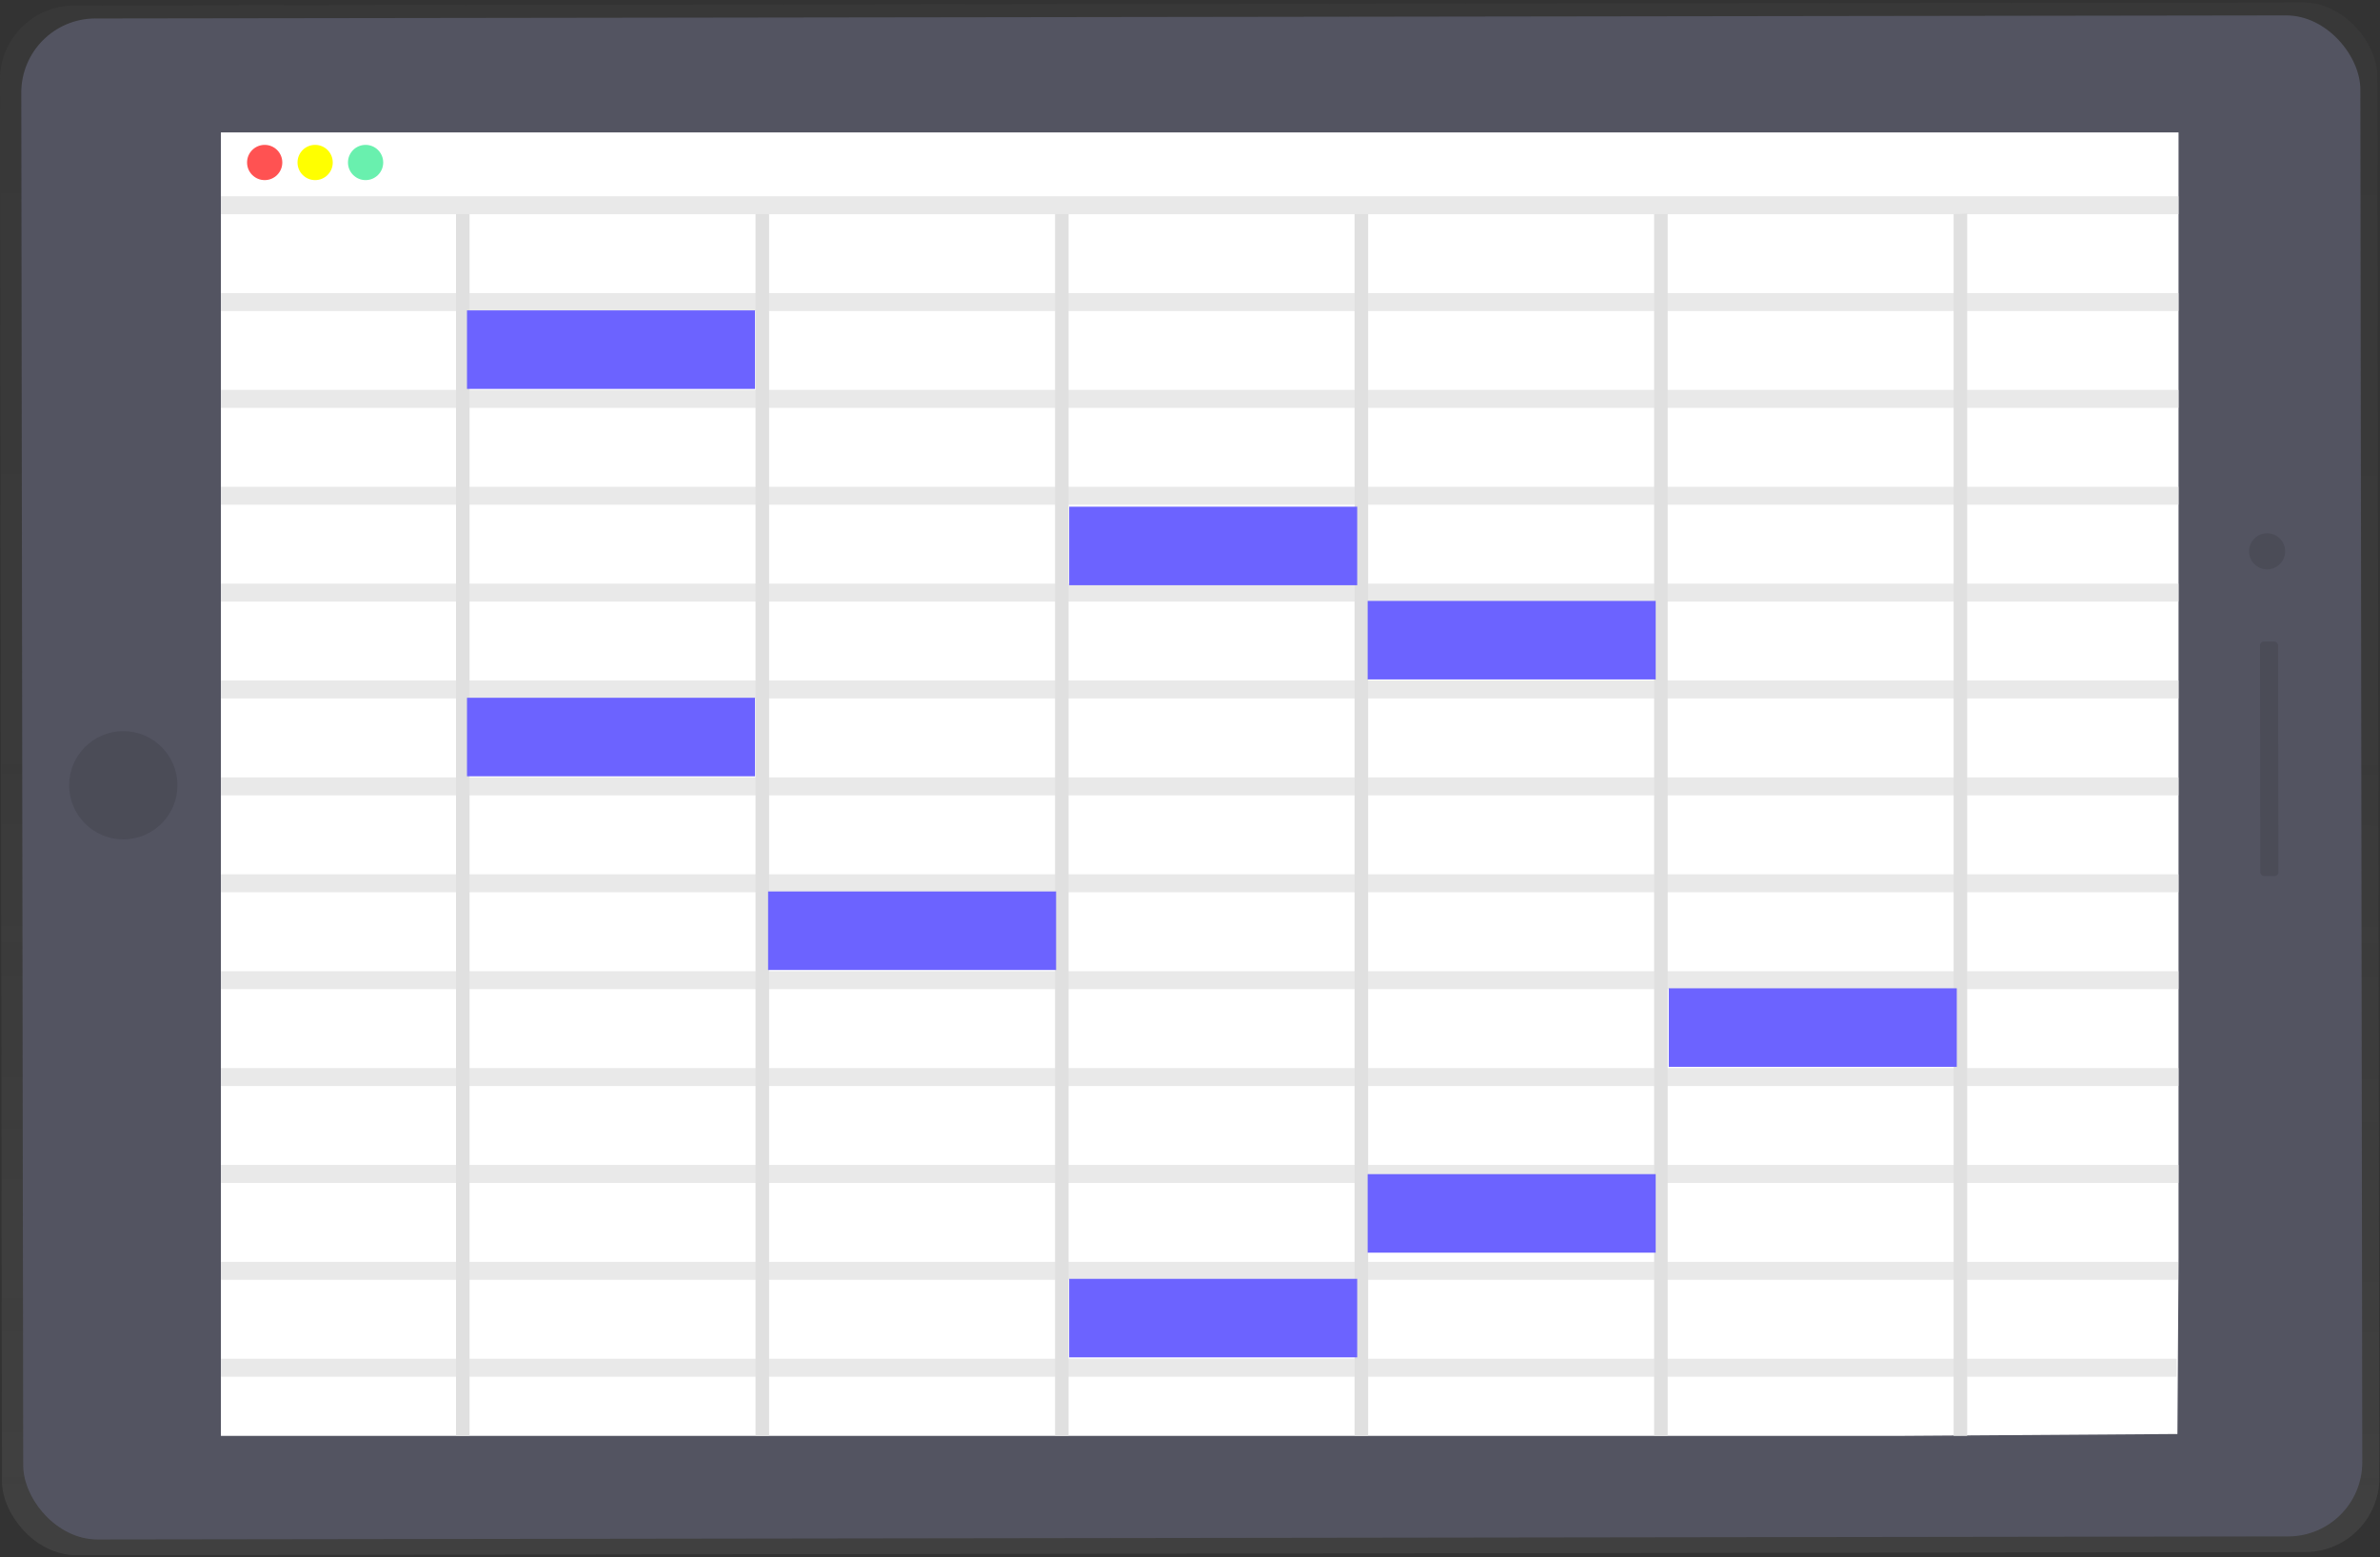 <?xml version="1.0" encoding="UTF-8"?>
<svg width="909px" height="595px" viewBox="0 0 909 595" version="1.1" xmlns="http://www.w3.org/2000/svg" xmlns:xlink="http://www.w3.org/1999/xlink">
    <rect x="0" y="0" width="909" height="595" fill="#333333" stroke="none"/>
    <!-- Generator: Sketch 52.2 (67145) - http://www.bohemiancoding.com/sketch -->
    <title>excel</title>
    <desc>Created with Sketch.</desc>
    <defs>
        <linearGradient x1="7.34819329e-15%" y1="49.999%" x2="100%" y2="49.999%" id="linearGradient-1">
            <stop stop-color="#000000" stop-opacity="0.12" offset="0%"></stop>
            <stop stop-color="#000000" stop-opacity="0.09" offset="55%"></stop>
            <stop stop-color="#000000" stop-opacity="0.02" offset="100%"></stop>
        </linearGradient>
        <linearGradient x1="49.952%" y1="100.103%" x2="50.044%" y2="-0.092%" id="linearGradient-2">
            <stop stop-color="#808080" stop-opacity="0.25" offset="0%"></stop>
            <stop stop-color="#808080" stop-opacity="0.12" offset="54%"></stop>
            <stop stop-color="#808080" stop-opacity="0.1" offset="100%"></stop>
        </linearGradient>
    </defs>
    <g id="Page-1" stroke="none" stroke-width="1" fill="none" fill-rule="evenodd">
        <g id="excel" transform="translate(-1, 0)">
            <rect id="Rectangle" fill="url(#linearGradient-1)" transform="translate(445.614, 298.14) rotate(-0.08) translate(-445.614, -298.14) " x="58.829" y="30.965" width="773.57" height="534.35"></rect>
            <g id="Group" opacity="0.7" fill="url(#linearGradient-2)">
                <rect id="Rectangle" transform="translate(455.378, 297.547) rotate(-0.08) translate(-455.378, -297.547) " x="1.378" y="1.542" width="908" height="592.01" rx="28.33"></rect>
            </g>
            <rect id="Rectangle" fill="#535461" transform="translate(456.182, 297.021) rotate(-0.08) translate(-456.182, -297.021) " x="9.497" y="6.471" width="893.37" height="581.1" rx="28.33"></rect>
            <circle id="Oval" fill="#535461" transform="translate(48.092, 300.01) rotate(-0.08) translate(-48.092, -300.01) " cx="48.092" cy="300.01" r="20.68"></circle>
            <g id="Group" opacity="0.1" transform="translate(27, 279)" fill="#000000">
                <circle id="Oval" transform="translate(21.092, 21.01) rotate(-0.08) translate(-21.092, -21.01) " cx="21.092" cy="21.01" r="20.68"></circle>
            </g>
            <circle id="Oval" fill="#535461" transform="translate(866.886, 210.627) rotate(-0.08) translate(-866.886, -210.627) " cx="866.886" cy="210.627" r="6.89"></circle>
            <rect id="Rectangle" fill="#535461" transform="translate(867.682, 289.901) rotate(-0.08) translate(-867.682, -289.901) " x="864.237" y="245.096" width="6.89" height="89.61" rx="1.43"></rect>
            <g id="Group" opacity="0.1" transform="translate(864, 245)" fill="#000000">
                <rect id="Rectangle" transform="translate(3.682, 44.901) rotate(-0.08) translate(-3.682, -44.901) " x="0.237" y="0.096" width="6.89" height="89.61" rx="1.43"></rect>
            </g>
            <g id="Group" opacity="0.1" transform="translate(859, 203)" fill="#000000">
                <circle id="Oval" transform="translate(7.886, 7.627) rotate(-0.08) translate(-7.886, -7.627) " cx="7.886" cy="7.627" r="6.89"></circle>
            </g>
            <polygon id="Path" fill="#FFFFFF" points="726 548.58 85.37 548.58 85.37 50.58 833.06 50.58 833.06 480.74 832.63 547.86"></polygon>
            <g id="Group" opacity="0.7" transform="translate(85, 222)" fill="#E0E0E0">
                <rect id="Rectangle" x="0.37" y="0.97" width="747.69" height="6.86"></rect>
            </g>
            <g id="Group" opacity="0.7" transform="translate(85, 185)" fill="#E0E0E0">
                <rect id="Rectangle" x="0.37" y="0.97" width="747.69" height="6.86"></rect>
            </g>
            <g id="Group" opacity="0.7" transform="translate(85, 148)" fill="#E0E0E0">
                <rect id="Rectangle" x="0.37" y="0.97" width="747.69" height="6.86"></rect>
            </g>
            <g id="Group" opacity="0.7" transform="translate(85, 111)" fill="#E0E0E0">
                <rect id="Rectangle" x="0.37" y="0.97" width="747.69" height="6.86"></rect>
            </g>
            <g id="Group" opacity="0.7" transform="translate(85, 74)" fill="#E0E0E0">
                <rect id="Rectangle" x="0.37" y="0.97" width="747.69" height="6.86"></rect>
            </g>
            <g id="Group" opacity="0.7" transform="translate(85, 259)" fill="#E0E0E0">
                <rect id="Rectangle" x="0.37" y="0.98" width="747.69" height="6.86"></rect>
            </g>
            <g id="Group" opacity="0.7" transform="translate(85, 297)" fill="#E0E0E0">
                <rect id="Rectangle" x="0.37" y="0" width="747.69" height="6.86"></rect>
            </g>
            <g id="Group" opacity="0.7" transform="translate(85, 334)" fill="#E0E0E0">
                <rect id="Rectangle" x="0.37" y="0.02" width="747.69" height="6.86"></rect>
            </g>
            <g id="Group" opacity="0.7" transform="translate(85, 371)" fill="#E0E0E0">
                <rect id="Rectangle" x="0.37" y="0.04" width="747.69" height="6.86"></rect>
            </g>
            <g id="Group" opacity="0.7" transform="translate(85, 408)" fill="#E0E0E0">
                <rect id="Rectangle" x="0.37" y="0.05" width="747.69" height="6.86"></rect>
            </g>
            <g id="Group" opacity="0.7" transform="translate(85, 445)" fill="#E0E0E0">
                <rect id="Rectangle" x="0.37" y="0.07" width="747.69" height="6.86"></rect>
            </g>
            <g id="Group" opacity="0.7" transform="translate(85, 482)" fill="#E0E0E0">
                <rect id="Rectangle" x="0.36" y="0.09" width="747.57" height="6.86"></rect>
            </g>
            <g id="Group" opacity="0.7" transform="translate(85, 519)" fill="#E0E0E0">
                <rect id="Rectangle" x="0.37" y="0.11" width="746.99" height="6.86"></rect>
            </g>
            <rect id="Rectangle" fill="#E0E0E0" x="175.16" y="81.8" width="5.18" height="466.78"></rect>
            <rect id="Rectangle" fill="#E0E0E0" x="289.56" y="81.8" width="5.18" height="466.78"></rect>
            <rect id="Rectangle" fill="#E0E0E0" x="403.96" y="81.8" width="5.18" height="466.78"></rect>
            <rect id="Rectangle" fill="#E0E0E0" x="518.36" y="81.8" width="5.18" height="466.78"></rect>
            <rect id="Rectangle" fill="#E0E0E0" x="632.76" y="81.8" width="5.18" height="466.78"></rect>
            <polygon id="Path" fill="#E0E0E0" points="752.34 548.58 747.16 548.58 747.16 81.8 752.34 81.58"></polygon>
            <circle id="Oval" fill="#FF5252" cx="102.09" cy="62.08" r="6.73"></circle>
            <circle id="Oval" fill="#FFFF00" cx="121.36" cy="62.08" r="6.73"></circle>
            <circle id="Oval" fill="#69F0AE" cx="140.63" cy="62.08" r="6.73"></circle>
            <rect id="Rectangle" fill="#6C63FF" x="294.36" y="340.58" width="110" height="30"></rect>
            <rect id="Rectangle" fill="#6C63FF" x="409.36" y="488.58" width="110" height="30"></rect>
            <rect id="Rectangle" fill="#6C63FF" x="523.36" y="448.58" width="110" height="30"></rect>
            <rect id="Rectangle" fill="#6C63FF" x="523.36" y="229.58" width="110" height="30"></rect>
            <rect id="Rectangle" fill="#6C63FF" x="638.36" y="377.58" width="110" height="30"></rect>
            <rect id="Rectangle" fill="#6C63FF" x="179.36" y="118.58" width="110" height="30"></rect>
            <rect id="Rectangle" fill="#6C63FF" x="409.36" y="193.58" width="110" height="30"></rect>
            <rect id="Rectangle" fill="#6C63FF" x="179.36" y="266.58" width="110" height="30"></rect>
        </g>
    </g>
</svg>